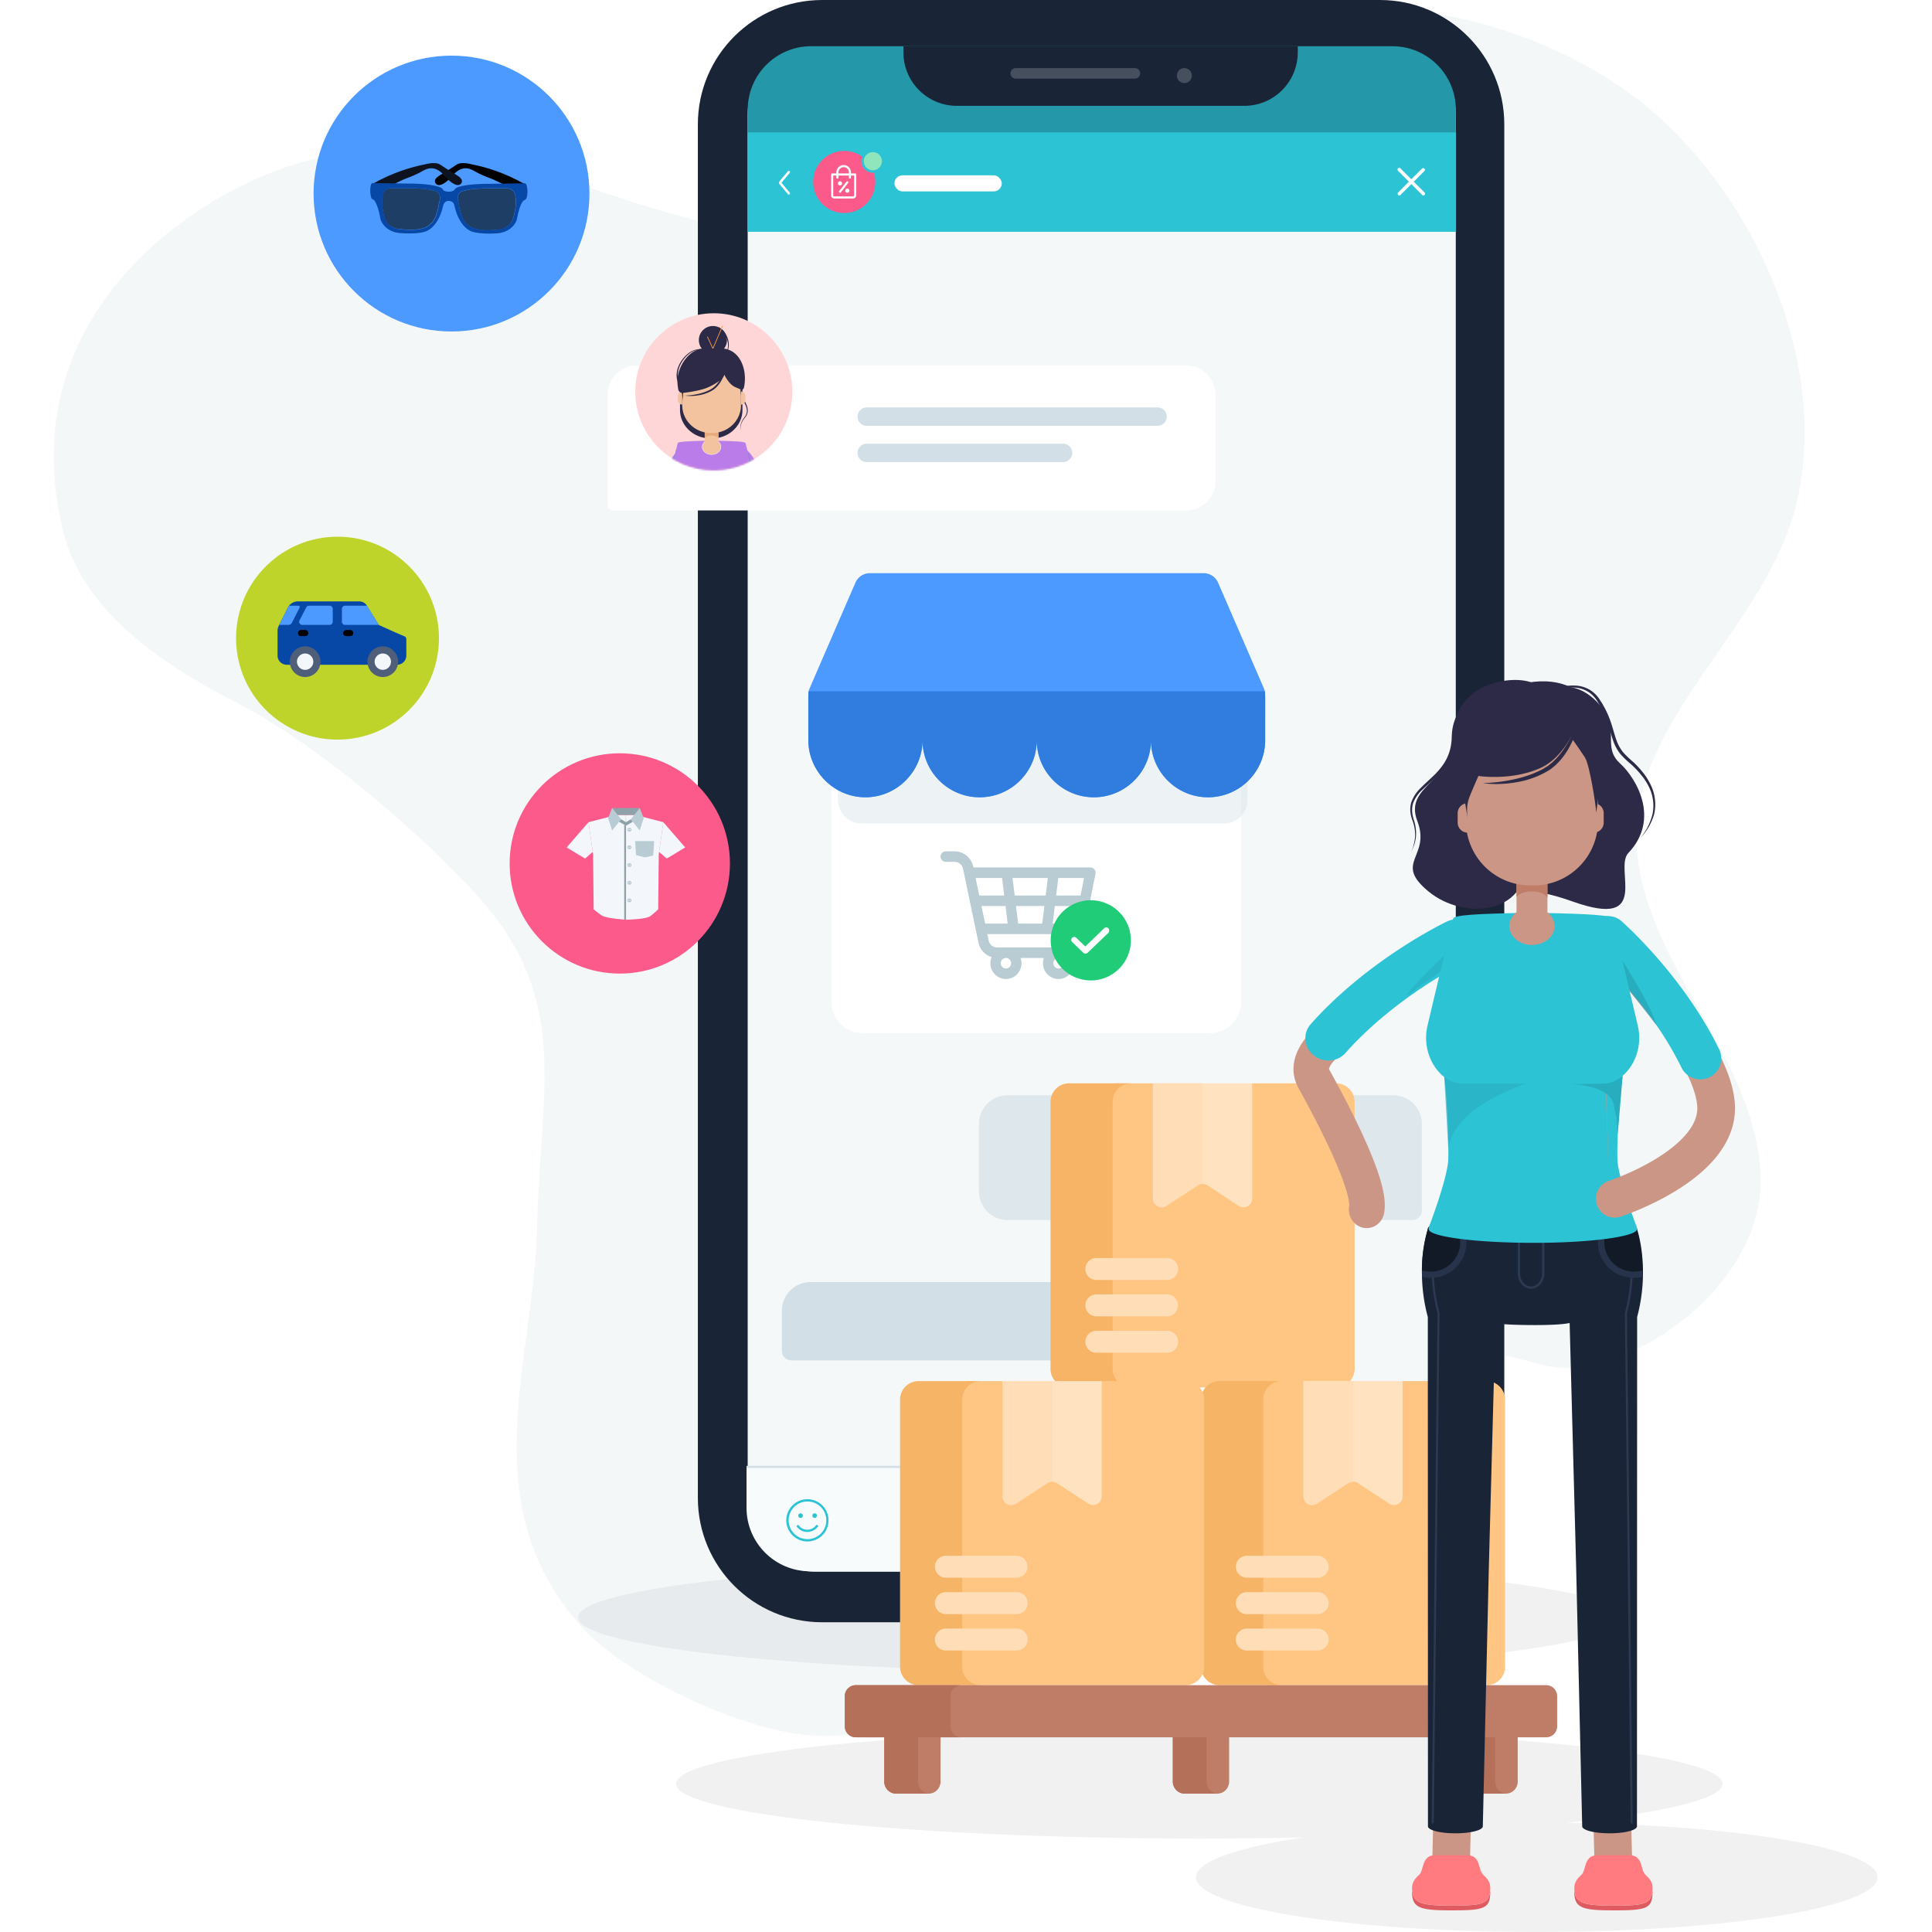 <svg width="1080" height="1080" viewBox="0 0 1080 1080" fill="none" xmlns="http://www.w3.org/2000/svg"><g clip-path="url(#blip-logistic__a)"><g opacity=".06" filter="url(#blip-logistic__b)"><path d="M908.121 904.121c0 16.893-130.955 30.587-292.495 30.587s-292.494-13.694-292.494-30.587 130.954-30.588 292.494-30.588c161.54 0 292.495 13.695 292.495 30.588Z" fill="#0A0F1A"/></g><path d="M862.33 763.009c41.95 11.51 123.22-40.877 121.873-104.464-1.668-65.639-61.386-114.978-68.89-180.43-8.339-72.422 72.033-125.742 88.967-196.732 17.9-74.662-19.243-163.757-76.972-216.02C878.11 20.815 796.712-4.32 730.516 7.065c-80.5 13.813-128.993 100.979-208.082 121.013-64.143 16.301-129.826-1.555-192.43-22.958-47.466-16.3-88.069-16.363-132.071-18.665C149.505 83.842.628 154.894 35.137 296.439c11.033 45.481 55.74 75.284 98.332 96.997 42.591 21.714 103.399 73.479 134.701 108.819 50.93 57.178 33.804 107.512 32.072 183.044-1.732 75.532-36.241 154.486 23.733 222.926 24.31 27.935 88.518 58.671 128.864 61.844 28.223 2.24 69.724-7.342 88.325-20.781 111.995-81.007 87.3-250.239 321.166-186.279Z" fill="#B9CBD3" style="mix-blend-mode:luminosity" opacity=".16"/><g opacity=".06" filter="url(#blip-logistic__c)"><path fill-rule="evenodd" clip-rule="evenodd" d="M875.774 1018.94c53.8-5.55 87.149-13.26 87.149-21.782 0-16.893-130.954-30.588-292.494-30.588-161.54 0-292.494 13.695-292.494 30.588 0 16.892 130.954 30.592 292.494 30.592 19.855 0 39.249-.21 57.994-.61-36.881 5.58-59.906 13.5-59.906 22.27 0 16.89 85.306 30.59 190.536 30.59s190.537-13.7 190.537-30.59c0-15.99-76.417-29.11-173.816-30.47Z" fill="#0A0F1A"/></g><path d="M390.109 69.5c0-38.384 31.116-69.5 69.5-69.5h311.8c38.383 0 69.499 31.116 69.499 69.5v767.86c0 38.383-31.116 69.499-69.499 69.499h-311.8c-38.384 0-69.5-31.116-69.5-69.499V69.5Z" fill="#1A2437"/><path d="M417.958 64.017c0-20.936 16.972-37.909 37.908-37.909h320.02c20.937 0 37.909 16.973 37.909 37.91v776.664c0 20.937-16.972 37.909-37.909 37.909h-320.02c-20.936 0-37.908-16.972-37.908-37.909V64.017Z" fill="#F5F8F9"/><path d="M813.273 842.873c0 19.598-15.887 35.485-35.486 35.485H452.793c-19.598 0-35.485-15.887-35.485-35.485v-22.867h395.965v22.867Z" fill="#F8FBFB"/><path fill-rule="evenodd" clip-rule="evenodd" d="M813.273 820.597H417.308v-1.183h395.965v1.183Z" fill="#D2DFE6"/><path fill-rule="evenodd" clip-rule="evenodd" d="M451.347 838.068a11.806 11.806 0 0 0-10.91 7.291 11.804 11.804 0 0 0 2.56 12.869 11.805 11.805 0 0 0 18.169-1.789 11.806 11.806 0 0 0-1.468-14.912 11.814 11.814 0 0 0-8.351-3.459Zm0 22.32a10.418 10.418 0 0 1-7.381-3.07 10.183 10.183 0 0 1-1.904-2.569 10.52 10.52 0 0 1 2.112-12.554 10.525 10.525 0 1 1 7.203 18.193h-.03Z" fill="#2CC3D5"/><path fill-rule="evenodd" clip-rule="evenodd" d="M447.492 848.519a1.28 1.28 0 0 0 1.197-.783 1.278 1.278 0 0 0-.269-1.404 1.288 1.288 0 0 0-1.401-.285 1.28 1.28 0 0 0-.796 1.187 1.283 1.283 0 0 0 1.269 1.285Zm7.899 0a1.287 1.287 0 0 0 1.26-1.535 1.289 1.289 0 0 0-1.009-1.009 1.282 1.282 0 0 0-1.535 1.26 1.277 1.277 0 0 0 .376.908 1.275 1.275 0 0 0 .908.376Zm-4.738 6.569a6.14 6.14 0 0 1-4.429-2.731l-1.062.694a7.382 7.382 0 0 0 5.314 3.306c.275.015.551.015.827 0a7.373 7.373 0 0 0 6.185-3.351l-1.078-.694a6.09 6.09 0 0 1-5.757 2.776Z" fill="#2CC3D5"/><path d="M417.987 61.324c0-19.598 15.888-35.486 35.486-35.486h324.868c19.598 0 35.485 15.888 35.485 35.486v13.142H417.987V61.324Z" fill="#2498A8"/><path d="M813.952 74.007H417.987v55.574h395.965V74.007Z" fill="#2CC3D5"/><path d="m790.311 101.564 6.017-6.032a.966.966 0 0 0-1.362-1.35l-6.021 6.016-6.02-6.016a.975.975 0 0 0-.699-.362.964.964 0 0 0-.664 1.712l6.017 6.021-6.017 6.032a.96.96 0 0 0-.205 1.049.965.965 0 0 0 1.257.523.965.965 0 0 0 .311-.21l6.02-6.02 6.021 6.02a.944.944 0 0 0 .679.282.96.96 0 0 0 .889-.595.97.97 0 0 0-.206-1.049l-6.017-6.021Zm-349.354 7.226a.665.665 0 0 1-.508-.241l-4.65-5.538a1.352 1.352 0 0 1 0-1.74l4.65-5.538a.675.675 0 0 1 1.034.867l-4.649 5.541 4.641 5.541a.665.665 0 0 1 .096.72.667.667 0 0 1-.614.388Z" fill="#fff"/><path d="M505.02 25.838h220.429v3.46c0 16.496-13.372 29.868-29.868 29.868H534.887c-16.495 0-29.867-13.372-29.867-29.867v-3.46Z" fill="#1A2437"/><path d="M634.437 38.076h-66.643a2.94 2.94 0 1 0 0 5.88h66.643a2.94 2.94 0 1 0 0-5.88Zm31.816 4.154a4.19 4.19 0 0 1-4.993 4.134 4.185 4.185 0 0 1-1.497-7.595 4.187 4.187 0 0 1 2.335-.693 4.155 4.155 0 0 1 4.155 4.154Z" opacity=".2" fill="#F8FBFB"/><path d="M635.428 732.712c0-8.853-7.177-16.03-16.031-16.03H453.09c-8.853 0-16.03 7.177-16.03 16.03v22.404a5.343 5.343 0 0 0 5.343 5.343h176.994c8.854 0 16.031-7.177 16.031-16.03v-11.717Z" fill="#D2DFE6"/><path d="M547.242 628.294c0-8.853 7.177-16.03 16.03-16.03h215.557c8.854 0 16.031 7.177 16.031 16.03v48.397a5.344 5.344 0 0 1-5.344 5.344H563.272c-8.853 0-16.03-7.178-16.03-16.031v-37.71Z" fill="#DEE8EC"/><path d="M600.736 873.589a.707.707 0 0 0 .497-.205.707.707 0 0 0 0-.994.707.707 0 0 0-.994 0 .707.707 0 0 0 0 .994.707.707 0 0 0 .497.205Z" fill="#DF638D"/><rect x="500" y="98" width="60" height="9" rx="4.5" fill="#fff"/><path fill-rule="evenodd" clip-rule="evenodd" d="M471.955 119.102a17.37 17.37 0 1 0-17.382-17.382 17.418 17.418 0 0 0 17.382 17.382Z" fill="#FB5A8B"/><path d="M487.939 95.867a5.753 5.753 0 1 0 0-11.506 5.753 5.753 0 0 0 0 11.506Z" fill="#90E6BC"/><path fill-rule="evenodd" clip-rule="evenodd" d="M487.939 85.044a5.07 5.07 0 1 0-.001 10.14 5.07 5.07 0 0 0 .001-10.14Zm-6.436 5.07a6.436 6.436 0 1 1 12.872.002 6.436 6.436 0 0 1-12.872-.002Z" fill="#2CC3D5"/><g filter="url(#blip-logistic__d)"><path d="M693.783 413.762v144.409c0 9.725-7.887 17.612-17.612 17.612H482.437c-9.725 0-17.612-7.887-17.612-17.612 0-136.52-.012-110.946.038-144.409h228.92Z" fill="#fff"/></g><path d="M697.382 413.762v33.352c0 7.218-5.786 13.197-13.004 13.226H481.42c-7.215-.031-12.997-6.01-12.997-13.226 0-9.623-.007-2.873.039-33.352h228.92Z" fill="#D2DFE6" fill-opacity=".4"/><path d="M707.241 413.762c0 17.622-14.29 31.922-31.922 31.922-17.629 0-31.922-14.293-31.922-31.922 0 17.629-14.294 31.922-31.922 31.922-17.629 0-31.922-14.293-31.922-31.922 0 17.629-14.294 31.922-31.922 31.922-17.629 0-31.922-14.293-31.922-31.922-.028 17.513-14.442 31.922-31.923 31.922-17.458 0-31.894-14.39-31.922-31.922 0-27.743-.076-26.036.193-27.31.264-1.25-1.567 3.176 26.127-60.74a8.814 8.814 0 0 1 8.079-5.305h186.579a8.815 8.815 0 0 1 8.08 5.305c27.714 63.963 25.862 59.489 26.126 60.74.268 1.272.193-.463.193 27.31Z" fill="#4C9AFF"/><path d="M707.231 413.762c0 17.622-14.289 31.922-31.922 31.922-17.629 0-31.922-14.293-31.922-31.922 0 17.629-14.293 31.922-31.922 31.922s-31.922-14.293-31.922-31.922c0 17.629-14.294 31.922-31.922 31.922-17.629 0-31.922-14.293-31.922-31.922-.028 17.513-14.442 31.922-31.922 31.922-17.459 0-31.895-14.391-31.923-31.922v-25.483c0-.616.067-1.227.193-1.827h254.991c.268 1.272.193-.463.193 27.31Z" fill="#307DDF"/><path d="M612.383 488.436a2.97 2.97 0 0 0-.599-2.444 2.892 2.892 0 0 0-2.246-1.079h-65.406l-.098-.468c-1.034-4.955-5.412-8.551-10.409-8.551h-4.948c-1.603 0-2.902 1.316-2.902 2.941 0 1.625 1.299 2.941 2.902 2.941h4.948c2.272 0 4.261 1.635 4.732 3.887l8.622 41.287a10.787 10.787 0 0 0 7.332 8.075 8.883 8.883 0 0 0-.68 3.417c0 4.865 3.905 8.823 8.706 8.823 4.8 0 8.705-3.958 8.705-8.823a8.888 8.888 0 0 0-.499-2.941h12.992a8.863 8.863 0 0 0-.499 2.941c0 4.865 3.905 8.823 8.705 8.823 4.8 0 8.705-3.958 8.705-8.823a8.888 8.888 0 0 0-.499-2.941h.692c1.603 0 2.902-1.317 2.902-2.941 0-1.625-1.299-2.941-2.902-2.941h-43.251c-2.271 0-4.261-1.635-4.731-3.887l-.744-3.564h51.381a2.911 2.911 0 0 0 2.844-2.36l3.05-15.318c.079-.234.129-.482.147-.739l3.048-15.315Zm-47.145 50.006c0 1.622-1.301 2.941-2.901 2.941-1.601 0-2.902-1.319-2.902-2.941 0-1.622 1.301-2.941 2.902-2.941 1.6 0 2.901 1.319 2.901 2.941Zm29.405 0c0 1.622-1.302 2.941-2.902 2.941s-2.902-1.319-2.902-2.941c0-1.622 1.302-2.941 2.902-2.941s2.902 1.319 2.902 2.941Zm9.398-37.843h-13.656l1.209-9.803h14.399l-1.952 9.803Zm-34.887 15.686-1.209-9.803h15.866l-1.209 9.803h-13.448Zm-1.934-15.686-1.209-9.803h19.735l-1.209 9.803H567.22Zm-7.058-9.803 1.209 9.803h-13.963l-2.048-9.803h14.802Zm-11.526 15.686h13.46l1.209 9.803h-12.621l-2.048-9.803Zm39.815 9.803 1.209-9.803h13.21l-1.951 9.803h-12.468Z" fill="#B9CBD3"/><path d="M478.035 96.947h-2.337v-.584a4.093 4.093 0 0 0-4.089-4.09 4.094 4.094 0 0 0-4.089 4.09v.584h-2.336a.584.584 0 0 0-.584.584v11.683c0 .966.786 1.752 1.752 1.752h10.515c.966 0 1.752-.786 1.752-1.752V97.531a.584.584 0 0 0-.584-.584Zm-9.346-.584c0-1.61 1.31-2.92 2.92-2.92a2.924 2.924 0 0 1 2.921 2.92v.584h-5.841v-.584Zm8.762 12.851a.585.585 0 0 1-.584.584h-10.515a.585.585 0 0 1-.584-.584V98.115h1.752v1.169a.584.584 0 0 0 1.169 0v-1.169h5.841v1.169a.584.584 0 1 0 1.168 0v-1.169h1.753v11.099Z" fill="#fff"/><path d="M474.012 101.451a.585.585 0 0 0-.82.102l-4.089 5.257a.585.585 0 0 0 .923.718l4.089-5.258a.583.583 0 0 0-.103-.819Zm-.358 6.303a1.169 1.169 0 1 0-.002-2.338 1.169 1.169 0 0 0 .002 2.338Zm-4.089-4.09a1.168 1.168 0 1 0 0-2.336 1.168 1.168 0 0 0 0 2.336Z" fill="#fff"/><path d="M494.282 995.934c0 3.708 2.938 6.716 6.561 6.716h18.372c3.624 0 6.561-3.008 6.561-6.716v-25.513h-31.494v25.513Zm161.321-.001c0 3.708 2.938 6.717 6.561 6.717h18.372c3.624 0 6.562-3.009 6.562-6.717V970.42h-31.495v25.513Zm161.321-25.513v25.513c0 3.708 2.938 6.717 6.561 6.717h18.372c3.624 0 6.562-3.009 6.562-6.717V970.42h-31.495Z" fill="#BF7D68"/><path d="M513.19 995.934v-25.513h-18.908v25.513c0 3.708 2.938 6.716 6.561 6.716h18.372c.091 0 .178-.01.268-.02-3.498-.14-6.293-3.081-6.293-6.696Zm161.321 0v-25.513h-18.907v25.513c0 3.708 2.937 6.716 6.561 6.716h18.372c.09 0 .178-.01.267-.02-3.498-.14-6.293-3.081-6.293-6.696Zm161.322 0v-25.513h-18.908v25.513c0 3.708 2.937 6.716 6.561 6.716h18.372c.09 0 .178-.01.267-.02-3.498-.14-6.292-3.081-6.292-6.696Z" fill="#B5705A"/><path d="M746.896 605.585h-46.931l-4.513 5.891h-44.45l-6.493-5.891h-20.131c-3.256 1.841-5.455 5.198-5.455 9.026v151.945c0 3.828 2.199 7.186 5.455 9.027h122.519c5.686 0 10.339-4.654 10.339-10.341V615.924c-.001-5.687-4.654-10.339-10.34-10.339Z" fill="#FFC582"/><path d="M621.979 765.243V615.924c0-5.687 4.654-10.339 10.34-10.339h-34.742c-5.686 0-10.34 4.652-10.34 10.339v149.319c0 5.687 4.654 10.34 10.34 10.34h34.742c-5.686 0-10.34-4.653-10.34-10.34Z" fill="#F7B467"/><path d="M644.508 605.585v64.44c0 3.856 4.281 6.17 7.507 4.06l17.566-11.496a4.85 4.85 0 0 1 5.312 0l17.565 11.496c3.226 2.11 7.507-.203 7.507-4.06v-64.44h-55.457Z" fill="#FFE2C0"/><path d="M672.237 605.585h-27.729v64.44c0 3.856 4.281 6.17 7.507 4.06l17.566-11.496a4.842 4.842 0 0 1 2.656-.791v-56.213Zm-19.776 150.6h-39.608a6.13 6.13 0 0 1-6.131-6.131 6.13 6.13 0 0 1 6.131-6.131h39.608a6.13 6.13 0 1 1 0 12.262Zm0-20.343h-39.608a6.13 6.13 0 0 1-6.131-6.131 6.13 6.13 0 0 1 6.131-6.131h39.608a6.132 6.132 0 0 1 0 12.262Zm0-20.345h-39.608a6.13 6.13 0 0 1-6.131-6.131 6.13 6.13 0 0 1 6.131-6.131h39.608a6.13 6.13 0 1 1 0 12.262Z" fill="#FFDDB7"/><path d="M831.01 772.036h-46.932l-4.512 5.892h-44.45l-6.494-5.892h-20.131c-3.256 1.841-5.454 5.199-5.454 9.026v151.945c0 3.828 2.198 7.186 5.455 9.027H831.01c5.686 0 10.339-4.654 10.339-10.34V782.376c0-5.687-4.653-10.34-10.339-10.34Z" fill="#FFC582"/><path d="M706.092 931.695V782.377c0-5.687 4.653-10.34 10.34-10.34H681.69c-5.687 0-10.34 4.653-10.34 10.34v149.318c0 5.687 4.653 10.34 10.34 10.34h34.742c-5.687 0-10.34-4.653-10.34-10.34Z" fill="#F6B467"/><path d="M728.622 772.036v64.441c0 3.855 4.28 6.17 7.506 4.059l17.566-11.495a4.846 4.846 0 0 1 5.312 0l17.565 11.495c3.227 2.111 7.507-.203 7.507-4.059v-64.441h-55.456Z" fill="#FFE2C0"/><path d="M756.35 772.036h-27.728v64.441c0 3.855 4.28 6.17 7.506 4.059l17.566-11.495a4.834 4.834 0 0 1 2.656-.792v-56.213Zm-19.777 150.6h-39.608a6.131 6.131 0 1 1 0-12.262h39.608a6.131 6.131 0 0 1 0 12.262Zm0-20.344h-39.608a6.13 6.13 0 1 1 0-12.262h39.608a6.131 6.131 0 0 1 0 12.262Zm0-20.343h-39.608a6.131 6.131 0 1 1 0-12.262h39.608a6.13 6.13 0 1 1 0 12.262Z" fill="#FFDDB7"/><path d="M662.784 772.036h-46.931l-4.513 5.892h-44.45l-6.493-5.892h-20.132c-3.256 1.841-5.454 5.199-5.454 9.026v151.945c0 3.828 2.198 7.186 5.455 9.027h122.518c5.686 0 10.339-4.654 10.339-10.34V782.376c0-5.687-4.653-10.34-10.339-10.34Z" fill="#FFC582"/><path d="M537.869 931.695V782.377c0-5.687 4.653-10.34 10.339-10.34h-34.742c-5.686 0-10.34 4.653-10.34 10.34v149.318c0 5.687 4.654 10.34 10.34 10.34h34.742c-5.687 0-10.339-4.653-10.339-10.34Z" fill="#F6B467"/><path d="M560.397 772.036v64.441c0 3.855 4.281 6.17 7.507 4.059l17.565-11.495a4.846 4.846 0 0 1 5.312 0l17.566 11.495c3.226 2.111 7.507-.203 7.507-4.059v-64.441h-55.457Z" fill="#FFE2C0"/><path d="M588.125 772.036h-27.728v64.441c0 3.855 4.281 6.17 7.507 4.059l17.565-11.495a4.84 4.84 0 0 1 2.656-.792v-56.213Zm-19.776 150.6h-39.608a6.131 6.131 0 0 1 0-12.262h39.608a6.13 6.13 0 1 1 0 12.262Zm0-20.344h-39.608a6.13 6.13 0 1 1 0-12.262h39.608a6.13 6.13 0 0 1 6.131 6.131 6.13 6.13 0 0 1-6.131 6.131Zm0-20.343h-39.608a6.131 6.131 0 0 1 0-12.262h39.608a6.132 6.132 0 0 1 0 12.262Z" fill="#FFDDB7"/><path d="M864.339 942.033H478.362a6.116 6.116 0 0 0-6.116 6.116v16.889a6.115 6.115 0 0 0 6.116 6.115H864.34a6.115 6.115 0 0 0 6.115-6.115v-16.889a6.116 6.116 0 0 0-6.116-6.116Z" fill="#BF7D68"/><path d="M531.366 965.038v-16.889a6.115 6.115 0 0 1 6.115-6.116h-59.119a6.116 6.116 0 0 0-6.116 6.116v16.889a6.115 6.115 0 0 0 6.116 6.115h59.119a6.116 6.116 0 0 1-6.115-6.115Z" fill="#B5705A"/><path fill-rule="evenodd" clip-rule="evenodd" d="M805.976 526.999c3.517 4.395-34.767 28.845-38.976 32.501l-18.353 30.785c-.763-10.285-1.558-7.771-1.74-7.634-.012.009 1.184 8.083 1.172 8.092l.009-.007-1.181-8.085c-.003.003 1.201 8.071 1.194 8.076l-.217.175c-.219.181-.563.476-.977.866-.86.81-1.857 1.876-2.666 3.042-.842 1.213-1.175 2.093-1.264 2.568l-.001.005c-.042.223-.05.263.1.535l.154.28c3.034 5.507 11.115 20.173 18.164 35.409 3.576 7.731 7.002 15.856 9.37 23.15 1.184 3.646 2.171 7.289 2.755 10.703.559 3.265.889 7.085.187 10.752-1.073 5.604-6.304 9.23-11.684 8.099-5.379-1.131-8.871-6.59-7.798-12.194v-.002c.006-.051.101-.942-.262-3.064-.35-2.048-1.018-4.631-2.014-7.7-1.992-6.134-5.024-13.391-8.445-20.788-6.733-14.555-14.524-28.694-17.53-34.15l-.12-.218c-5.846-10.612-1.234-20.477 2.283-25.544 1.871-2.696 3.919-4.831 5.433-6.257a40.622 40.622 0 0 1 2.554-2.211l-.215.187 6.369 7.958 5.792 8.423.01-.008-.005.004c-.002.002-.005.004-5.797-8.419-5.791-8.423-5.794-8.421-5.797-8.419l-.019.014-.029.022-.075.057c-.056.043-.126.096-.207.16l-.027.021L792 532.5c4.209-3.656 10.458-9.895 13.976-5.501Zm86.997 187.869c5.815-.159 10.659 4.427 10.817 10.242l8.661 317.26c.159 5.81-4.426 10.65-10.242 10.81-5.815.16-10.659-4.42-10.817-10.24l-8.661-317.255c-.159-5.815 4.426-10.658 10.242-10.817Zm-74.724 11.656c5.817.131 10.426 4.951 10.295 10.768l-6.811 303.638c-.131 5.82-4.952 10.43-10.768 10.3-5.816-.13-10.425-4.95-10.295-10.77l6.812-303.641c.131-5.816 4.951-10.425 10.767-10.295Z" fill="#CB9685"/><path d="M833.088 1057.85v.12c-.199 9.08-3.605 9.95-21.911 9.95-17.767 0-21.629-1.48-21.863-10v-.07c0-.34.058-.66.105-.96.726 7.02 5.22 8.34 21.758 8.34 17.112 0 21.197-.77 21.817-8.27.047.28.07.58.094.89Z" fill="#DE5C61"/><path d="M833.088 1055.15v.12c0 .6 0 1.17-.094 1.69-.62 7.5-4.681 8.27-21.817 8.27-16.538 0-21.067-1.3-21.758-8.34 0-.53-.082-1.09-.105-1.68.152-2.97 1.451-4.87 4.073-7.29 2.622-2.42 1.241-10.62 8.497-10.83h18.633c7.269.21 5.724 8.28 8.498 10.83 2.774 2.55 3.921 4.26 4.073 7.23Z" fill="#FF7B80"/><path d="M923.808 1057.85v.12c-.199 9.08-3.605 9.95-21.911 9.95-17.767 0-21.641-1.48-21.863-10v-.07c.016-.33.051-.65.105-.96.714 7.02 5.208 8.34 21.758 8.34 17.112 0 21.197-.77 21.817-8.27.035.28.07.58.094.89Z" fill="#DE5C61"/><path d="M923.808 1055.15v.12c0 .6 0 1.17-.094 1.69-.62 7.5-4.682 8.27-21.817 8.27-16.55 0-21.067-1.3-21.758-8.34-.058-.53-.082-1.09-.105-1.68.152-2.97 1.451-4.87 4.073-7.29 2.622-2.42 1.229-10.62 8.497-10.83h18.633c7.257.21 5.724 8.28 8.497 10.83 2.774 2.55 3.921 4.26 4.074 7.23Z" fill="#FF7B80"/><path d="m915.171 736.202-.094 284.698c0 2.16-6.753 3.92-15.086 3.92h-.457c-8.333 0-15.075-1.76-15.075-3.92l-3.417-146.143-3.605-135.208c-3.711.878-12.196 1.229-20.74 1.17-8.544-.058-17.03-.269-20.74-1.17l-3.652 135.208-3.406 146.143c0 2.16-6.753 3.92-15.087 3.92h-.491c-8.322 0-15.087-1.76-15.087-3.92l-.082-284.698a95.73 95.73 0 0 1-3.254-22.344v-3.581a80.908 80.908 0 0 1 3.254-23.081c0-2.341 5.337-4.541 14.139-6.215a80.06 80.06 0 0 1 2.107-.375 264.142 264.142 0 0 1 41.678-2.961h1.171c31.917 0 57.912 4.319 57.924 9.551.012 0 7.362 21.594 0 49.006Z" fill="#1A2437"/><path opacity=".5" fill-rule="evenodd" clip-rule="evenodd" d="M848.427 692.117h7.674c2.225.046 4.405.035 6.545.011l.645-.007v19.641c0 4.685-3.233 8.667-7.438 8.667-4.206 0-7.426-3.984-7.426-8.667v-19.645Zm1.276 1.275v18.37c0 4.189 2.842 7.392 6.15 7.392 3.31 0 6.162-3.205 6.162-7.392v-18.351c-1.936.018-3.916.024-5.934-.019h-6.378Z" fill="#3D4E6C"/><path d="M812.254 680.981c-1.17.211-2.2.433-3.218.667-6.859 1.568-10.909 3.511-10.921 5.548a82.57 82.57 0 0 0-3.253 24.708c.821.232 1.658.404 2.504.515a18.27 18.27 0 0 0 14.888-31.438Z" fill="#121927"/><path opacity=".5" d="M804.729 733.931a94.84 94.84 0 0 1-1.451-6.262 94.93 94.93 0 0 1-1.768-15.777.594.594 0 0 0-.82-.525.596.596 0 0 0-.31.323.578.578 0 0 0-.04.225 97.357 97.357 0 0 0 1.779 15.988c.421 2.084.901 4.19 1.463 6.262l-3.265 284.615a.57.57 0 0 0 .163.41.7.7 0 0 0 .187.14.614.614 0 0 0 .633-.12.606.606 0 0 0 .175-.41l3.254-284.705a.75.75 0 0 0 0-.164Z" fill="#3D4E6C"/><path d="M819.606 696.875a19.985 19.985 0 0 1-14.651 16.782 19.975 19.975 0 0 1-7.81.505l-.62-.082-1.639-.222v-3.582c.562.129 1.463.235 2.095.316l.644.082a16.505 16.505 0 0 0 18.516-14.244c.14-1.276.14-2.563 0-3.839 1.171.141 2.341.281 3.511.41.107 1.29.092 2.587-.046 3.874Z" fill="#26334B"/><path d="M900.762 680.981c1.17.211 2.2.433 3.218.667 6.859 1.568 10.909 3.511 10.921 5.548a82.57 82.57 0 0 1 3.253 24.708c-.821.232-1.658.404-2.504.515a18.27 18.27 0 0 1-14.888-31.438Z" fill="#121927"/><path opacity=".5" d="M908.311 733.93a94.918 94.918 0 0 0 1.463-6.262 96.217 96.217 0 0 0 1.756-15.777.595.595 0 0 1 .608-.573.587.587 0 0 1 .562.596 97.357 97.357 0 0 1-1.779 15.988 98.881 98.881 0 0 1-1.451 6.262l3.23 284.616a.57.57 0 0 1-.163.41.51.51 0 0 1-.187.13.441.441 0 0 1-.223.05.57.57 0 0 1-.407-.17.58.58 0 0 1-.179-.4l-3.23-284.706a.378.378 0 0 1 0-.164Z" fill="#3D4E6C"/><path d="M893.412 696.875a19.976 19.976 0 0 0 14.684 16.797c2.55.678 5.209.845 7.823.49l.621-.082 1.638-.222v-3.582c-.562.129-1.463.235-2.095.316l-.644.082a16.501 16.501 0 0 1-18.516-14.244 17.599 17.599 0 0 1-.058-3.839c-1.171.141-2.341.281-3.511.41a20.385 20.385 0 0 0 .058 3.874Z" fill="#26334B"/><path d="M915.077 687.078c.04-.333.016-.67-.071-.994l-1.17-3.172c-2.774-7.549-9.492-26.639-9.691-34.937-.363-14.139 1.697-38.367 2.914-46.501-2.282 1.17-4.494 2.879-6.87 2.879h-85.781c-2.341 0-4.822-1.393-7.092-2.598 1.17 8.122 2.633 32.081 2.27 46.22-.211 8.298-6.917 27.388-9.691 34.937l-1.17 3.172a2.624 2.624 0 0 0-.071.994c0 4.214 25.996 7.632 58.229 7.678 32.234.047 58.229-3.511 58.229-7.678-.024.036-.035.012-.035 0Z" fill="#2CC3D5"/><path fill-rule="evenodd" clip-rule="evenodd" d="M895.271 521.655c4.148-4.08 10.817-4.025 14.897.123l-7.51 7.387c7.51-7.387 7.511-7.386 7.513-7.384l.053.054.135.138.493.509c.426.441 1.041 1.082 1.818 1.904a383.204 383.204 0 0 1 6.412 6.958c5.289 5.876 12.382 14.088 19.557 23.394 7.149 9.273 14.529 19.825 20.287 30.369 5.632 10.315 10.304 21.673 10.887 32.316.639 11.656-4.11 21.544-10.423 29.322-6.253 7.706-14.472 13.913-22.194 18.687-7.796 4.819-15.568 8.468-21.338 10.903a159.841 159.841 0 0 1-7.066 2.792 108.912 108.912 0 0 1-2.623.925l-.168.056-.052.018-.026.008c-.003.001-.005.002-3.265-10.015l3.26 10.017c-5.533 1.8-11.477-1.226-13.277-6.758-1.799-5.53 1.224-11.473 6.753-13.275l.005-.001m-4.252-123.552.001.001.024.024.101.103.424.438c.378.391.943.98 1.668 1.747a363.898 363.898 0 0 1 6.058 6.574c5.047 5.608 11.773 13.399 18.531 22.165 6.784 8.798 13.449 18.386 18.481 27.602 5.157 9.444 8.018 17.466 8.342 23.372.268 4.894-1.609 9.796-5.745 14.893-4.196 5.171-10.25 9.924-16.914 14.042-6.59 4.074-13.317 7.248-18.45 9.414a139.05 139.05 0 0 1-6.128 2.422 89.136 89.136 0 0 1-2.057.727l-.084.028m-4.128-138.447c-4.147 4.079-4.202 10.747-.124 14.895Z" fill="#CB9685"/><path fill-rule="evenodd" clip-rule="evenodd" d="M828.733 522.727c.582 6.437-4.165 12.128-10.602 12.71.097-.009.147-.014.149-.009.005.026-1.037.286-3.491 1.558-2.607 1.352-5.878 3.348-9.68 5.9-7.581 5.088-16.501 11.865-25.14 18.75-8.602 6.857-16.759 13.688-22.777 18.816a970.077 970.077 0 0 0-9.144 7.891l-.508.446-.163.144-.001.001m142.561-72.856c4.254-4.867 11.648-5.364 16.515-1.11l-7.703 8.813c7.703-8.813 7.704-8.811 7.706-8.81l.016.014.032.028.097.086.331.295c.28.251.676.609 1.176 1.071 1.001.923 2.424 2.262 4.179 3.982a265.029 265.029 0 0 1 13.834 14.685c10.901 12.471 24.523 30.3 34.869 51.376 2.848 5.803.453 12.816-5.35 15.664-5.803 2.848-12.816.453-15.664-5.349-9.142-18.625-21.386-34.739-31.479-46.285a241.859 241.859 0 0 0-12.598-13.376 168.03 168.03 0 0 0-3.66-3.489c-.419-.386-.735-.672-.937-.854l-.217-.193-.042-.037" fill="#2CC3D5"/><path fill-rule="evenodd" clip-rule="evenodd" d="M825.857 520.792c-3.191-6.079-10.83-8.602-17.061-5.635l5.777 11.006c-5.777-11.006-5.78-11.005-5.782-11.004l-.021.01-.04.019-.125.06a101.38 101.38 0 0 0-1.942.968 203.239 203.239 0 0 0-5.438 2.88 281.438 281.438 0 0 0-18.394 11.052c-14.731 9.616-33.73 23.901-50.138 42.361-4.518 5.083-3.844 12.821 1.505 17.285 5.349 4.463 13.347 3.961 17.864-1.122 14.5-16.313 31.6-29.242 45.239-38.146a256.393 256.393 0 0 1 16.752-10.067 175.288 175.288 0 0 1 4.762-2.523c.542-.276.95-.479 1.21-.607l.278-.136.054-.025" fill="#2CC3D5"/><path opacity=".3" d="m805.126 543.221 3.266-10.077s-15.555 14.197-21.454 22.355l-.679 1.171 18.867-13.449Z" fill="#2498A8"/><path d="M896.782 605.675s-9.551.316-19.499.316c0 0 22.015.176 24.754 11.084.211 1.042.422 2.107.621 3.196a80.153 80.153 0 0 1 1.673 13.658l2.739-32.561c-2.985 2.282-6.976 4.307-10.288 4.307Z" fill="#28ADBF"/><path opacity=".5" d="M906.813 536.761s15.942 25.082 18.54 34.48l.574 1.815-14.959-19.02-4.155-17.275Z" fill="#2498A8"/><path d="m858.3 603.978-50.984-2.224 2.341 41.632c1.1-25.936 48.643-39.408 48.643-39.408Z" fill="#28ADBF" fill-opacity=".6"/><path d="M915.545 573.325c-4.167-17.873-14.338-59.692-14.338-59.692 0-2.048-12.453-2.774-40.391-3.324v-.141l-4.062.059-4.038-.094v.141c-27.938.55-40.403 1.276-40.403 3.324 0 0-10.159 41.854-14.326 59.691-4.014 17.217 7.83 32.421 19.078 32.421h79.425c11.236.035 23.069-15.169 19.055-32.385Z" fill="#2CC3D5"/><path d="M855.098 389.903c1.802-.328 21.501-15.953 38.952 3.898 12.348 14.045 1.053 23.326 11.622 33.006 9.363 8.591 22.379 31.238 4.6 49.989-8.334 8.789 13.425 42.919-30.806 27.27-28.09-9.96-30.431-3.686-30.431-3.686l6.063-110.477Z" fill="#2C2A46"/><path d="M868.815 395.123s.948-8.298-12.126-13.436-44.57 1.627-43.961 28.663c.609 27.037-28.207 28.266-20.436 48.597 7.772 20.33-13.787 22.975 6.321 39.443 20.108 16.468 54.775 12.125 54.296-16.129-.48-28.254 15.906-87.138 15.906-87.138Z" fill="#2C2A46"/><path d="M856.373 527.369c6.496 0 11.762-4.339 11.762-9.691s-5.266-9.691-11.762-9.691c-6.497 0-11.763 4.339-11.763 9.691s5.266 9.691 11.763 9.691Z" fill="#EFB8C2"/><path d="M856.373 527.369c6.496 0 11.762-4.339 11.762-9.691s-5.266-9.691-11.762-9.691c-6.497 0-11.763 4.339-11.763 9.691s5.266 9.691 11.763 9.691Z" fill="#CB9685"/><path fill-rule="evenodd" clip-rule="evenodd" d="M856.372 508.865c-6.178 0-10.885 4.097-10.885 8.813s4.707 8.814 10.885 8.814 10.885-4.098 10.885-8.814-4.707-8.813-10.885-8.813Zm-12.641 8.813c0-5.988 5.827-10.569 12.641-10.569s12.641 4.581 12.641 10.569c0 5.989-5.827 10.569-12.641 10.569s-12.641-4.58-12.641-10.569Z" fill="#CB9685"/><path d="M857.332 489.834h-1.907a35.507 35.507 0 0 1-7.69-.831v22.238a7.758 7.758 0 0 0 2.265 5.486 7.744 7.744 0 0 0 5.483 2.274h1.791a7.742 7.742 0 0 0 5.504-2.294 7.756 7.756 0 0 0 2.244-5.525v-22.238a36.18 36.18 0 0 1-7.69.89Z" fill="#CB9685"/><path d="M847.758 495.054v6.402s1.838-3.148 8.615-3.148c6.776 0 8.649 3.511 8.649 3.511v-7.748l-17.287-.316.023 1.299Z" fill="#BF7D68"/><path d="M893.3 420.627v38.367a35.919 35.919 0 0 1-22.194 33.245 35.904 35.904 0 0 1-13.774 2.722h-1.907a35.507 35.507 0 0 1-7.69-.831 35.978 35.978 0 0 1-28.277-35.113v-38.39a35.966 35.966 0 0 1 35.967-35.967h1.907a35.967 35.967 0 0 1 35.968 35.967Z" fill="#CB9685"/><path d="M820.348 448.987v16.456a5.592 5.592 0 0 1-5.501-5.606v-5.244a5.603 5.603 0 0 1 5.501-5.606Zm76.136 5.606v5.244a5.596 5.596 0 0 1-5.501 5.606v-16.456a5.604 5.604 0 0 1 5.501 5.606Z" fill="#CB9685"/><path d="M892.423 432.027s.679 11.786 0 16.316c-.679 4.529 2.715-16.316 2.715-16.316h-2.715Z" fill="#160566"/><path d="M858.012 389.974a63.846 63.846 0 0 1 14.853-6.005c2.643-.63 5.363-.87 8.076-.713 2.774.159 5.468.986 7.853 2.411a17.137 17.137 0 0 1 5.747 5.91l1.1 1.697c.34.586.667 1.171.995 1.768.702 1.17 1.241 2.411 1.849 3.616a64.349 64.349 0 0 1 2.798 7.596c.784 2.564 1.451 5.139 2.341 7.573a23.122 23.122 0 0 0 3.71 6.695 53.418 53.418 0 0 0 5.653 5.442 54.132 54.132 0 0 1 5.501 5.958 36.278 36.278 0 0 1 4.307 6.905 24.927 24.927 0 0 1 1.978 15.941 32.519 32.519 0 0 1-7.912 13.847 33.334 33.334 0 0 0 7.023-14.046 23.671 23.671 0 0 0-2.341-15.121 31.361 31.361 0 0 0-1.99-3.36c-.679-1.17-1.521-2.118-2.341-3.16a52.745 52.745 0 0 0-5.419-5.676 52.528 52.528 0 0 1-5.852-5.595 24.565 24.565 0 0 1-4.026-7.186c-.937-2.563-1.592-5.162-2.341-7.69a68.067 68.067 0 0 0-2.657-7.409c-.562-1.17-1.077-2.341-1.732-3.511-.316-.574-.609-1.17-.936-1.721l-1.042-1.673a16.584 16.584 0 0 0-5.138-5.583 16.166 16.166 0 0 0-7.222-2.47 27.779 27.779 0 0 0-7.795.445 46.085 46.085 0 0 0-7.631 2.107c-2.516.878-4.916 2.036-7.409 3.008Z" fill="#2C2A46"/><path d="M869.142 399.231a11.27 11.27 0 0 0-1.041-4.59 11.273 11.273 0 0 0-2.821-3.767 24.589 24.589 0 0 0-8.064-4.928 27.862 27.862 0 0 0-9.211-1.72 41.384 41.384 0 0 0-9.364.784 42.01 42.01 0 0 0-8.989 2.809 30.838 30.838 0 0 0-7.865 4.998 24.582 24.582 0 0 0-8.31 16.105c-.175 1.533-.211 3.066-.328 4.74a34.327 34.327 0 0 1-.725 4.857 28.61 28.61 0 0 1-3.874 9.024c-3.582 5.548-8.837 9.539-13.378 13.87a19.214 19.214 0 0 0-5.22 7.572 13.258 13.258 0 0 0-.551 4.553c.107 1.556.402 3.092.878 4.577a24.12 24.12 0 0 1 1.241 9.562 20.832 20.832 0 0 1-1.018 4.682 42.13 42.13 0 0 1-1.92 4.436 26.287 26.287 0 0 0 2.481-9.153 23.464 23.464 0 0 0-1.591-9.258 20.11 20.11 0 0 1-1.089-4.787 14.35 14.35 0 0 1 .48-4.928 20.41 20.41 0 0 1 5.325-8.193c2.259-2.341 4.682-4.412 6.953-6.624a40.594 40.594 0 0 0 6.086-7.175 27.001 27.001 0 0 0 3.582-8.532c.324-1.521.543-3.061.655-4.612.094-1.521.105-3.183.293-4.822a27.195 27.195 0 0 1 2.867-9.363 25.67 25.67 0 0 1 6.133-7.678 31.75 31.75 0 0 1 8.287-5.174 39.063 39.063 0 0 1 9.363-2.774 42.04 42.04 0 0 1 9.668-.597c3.255.121 6.463.81 9.48 2.037a25.11 25.11 0 0 1 8.006 5.384 13.91 13.91 0 0 1 2.727 3.991 9.36 9.36 0 0 1 .854 4.694Z" fill="#2C2A46"/><path d="M852.757 382.799c-28.091-4.577-40.263 31.929-38.624 40.321.866 4.365 2.341 11.528 3.511 17.392 0 0 3.394 20.834 2.715 16.304a31.562 31.562 0 0 1-.257-3.265 20.599 20.599 0 0 1 1.498-8.427c2.06-5.103 4.846-11.365 4.846-11.365s18.457 2.891 34.785-4.506c16.327-7.397 22.823-31.075 22.823-31.075s-3.207-10.791-31.297-15.379Z" fill="#2C2A46"/><path d="M854.021 381.605c39.022-6.566 44.909 31.672 43.212 40.064-1.697 8.392-4.951 32.69-4.951 32.69 0-3.324-3.64-26.92-6.308-30.958-13.542-20.623-31.953-41.796-31.953-41.796Z" fill="#2C2A46"/><path d="M883.807 398.167a54.241 54.241 0 0 1-2.13 9.199 55.171 55.171 0 0 1-3.605 8.802 42.85 42.85 0 0 1-5.208 8.052 37.767 37.767 0 0 1-3.312 3.511c-.621.527-1.253 1.042-1.885 1.557-.316.258-.62.527-.96.761l-1.029.655a50.476 50.476 0 0 1-17.943 6.566c-3.12.557-6.277.881-9.445.972a55.21 55.21 0 0 1-9.434-.48 92.092 92.092 0 0 0 18.493-2.341 67.2 67.2 0 0 0 8.813-2.657c.726-.257 1.416-.573 2.13-.878.714-.304 1.416-.573 2.083-.936l2.049-1.03c.667-.363 1.264-.796 1.908-1.17l.959-.586c.305-.21.585-.456.878-.69l1.803-1.487c1.065-1.076 2.188-2.083 3.148-3.265a46.929 46.929 0 0 0 5.267-7.514 69.704 69.704 0 0 0 4.167-8.298 90.478 90.478 0 0 0 3.253-8.743Z" fill="#2C2A46"/><path d="M632.264 526.204c0 11.52-9.339 20.859-20.859 20.859-11.52 0-20.859-9.339-20.859-20.859 0-11.52 9.339-20.858 20.859-20.858 11.52 0 20.859 9.338 20.859 20.858Z" fill="#fff"/><path d="M609.758 503.242a22.411 22.411 0 0 0-21.983 26.786 22.415 22.415 0 0 0 40.62 8.08 22.411 22.411 0 0 0-2.788-28.301 22.41 22.41 0 0 0-15.849-6.565Zm10.131 17.931-11.946 11.453a1.728 1.728 0 0 1-1.166.471 1.637 1.637 0 0 1-1.165-.471l-5.985-5.76a1.676 1.676 0 0 1-.783-1.204 1.685 1.685 0 0 1 1.038-1.786 1.688 1.688 0 0 1 1.434.084c.217.119.406.285.552.485l4.819 4.64 10.782-10.4a1.679 1.679 0 0 1 2.241 2.421l.179.067Z" fill="#21CC79"/><g filter="url(#blip-logistic__e)"><path d="M679.425 218.825c0-9.069-7.352-16.421-16.421-16.421H356.12c-9.069 0-16.42 7.352-16.42 16.421v61.366a3.284 3.284 0 0 0 3.284 3.284h320.02c9.069 0 16.421-7.352 16.421-16.421v-48.229Z" fill="#fff"/></g><path d="M355.106 219.029c0 24.253 19.661 43.913 43.914 43.913 24.252 0 43.913-19.66 43.913-43.913 0-24.253-19.661-43.913-43.913-43.913-24.253 0-43.914 19.66-43.914 43.913Z" fill="#FFD6D7"/><path fill-rule="evenodd" clip-rule="evenodd" d="M479.359 232.897a5.135 5.135 0 0 1 5.135-5.135h162.624a5.135 5.135 0 1 1 0 10.27H484.494a5.135 5.135 0 0 1-5.135-5.135Zm0 20.267a5.135 5.135 0 0 1 5.135-5.135h109.771a5.135 5.135 0 1 1 0 10.27H484.494a5.135 5.135 0 0 1-5.135-5.135Z" fill="#D2DFE6"/><mask id="blip-logistic__f" style="mask-type:alpha" maskUnits="userSpaceOnUse" x="354" y="175" width="89" height="88"><path d="M398.906 262.94c24.252 0 43.912-19.66 43.912-43.912s-19.66-43.912-43.912-43.912-43.912 19.66-43.912 43.912 19.66 43.912 43.912 43.912Z" fill="#FF5A60"/></mask><g mask="url(#blip-logistic__f)"><path fill-rule="evenodd" clip-rule="evenodd" d="m381.161 253.731-.003.002-.027.022c-.027.023-.073.062-.136.118a10.82 10.82 0 0 0-.562.538 19.993 19.993 0 0 0-1.971 2.385c-1.572 2.204-3.511 5.697-4.87 10.775a1.4 1.4 0 1 1-2.705-.724c1.45-5.418 3.539-9.215 5.294-11.677a22.882 22.882 0 0 1 2.252-2.719c.291-.297.531-.52.703-.673a7.95 7.95 0 0 1 .268-.228l.02-.016.007-.006.003-.002.002-.001s.001-.001.861 1.104l-.86-1.105a1.4 1.4 0 0 1 1.724 2.207Zm34.821-1.698a1.401 1.401 0 0 1 1.98-.064l-.958 1.022.958-1.022.001.001.002.002.006.006.017.016.056.055a19.118 19.118 0 0 1 .869.932c.56.643 1.323 1.593 2.158 2.84 1.67 2.494 3.636 6.189 4.849 11.024a1.401 1.401 0 0 1-2.717.681c-1.121-4.467-2.934-7.869-4.459-10.147a25.535 25.535 0 0 0-1.943-2.559 16.196 16.196 0 0 0-.573-.626c-.065-.068-.115-.117-.145-.147l-.033-.031-.005-.005h.001v.001a1.402 1.402 0 0 1-.064-1.979Zm.063 1.978v-.001.001Z" fill="#B97CE8"/><path d="M378.027 251.261s-4.788 18.398-5.823 19.753l-.525.649a6.392 6.392 0 0 0 1.96-.139l1.399-1.72 3.659-12.495-.67-6.048Zm40.205 2.188s4.324 15.95 5.379 17.304l.614.935a6.229 6.229 0 0 1-1.889-.425l-1.394-1.72-3.664-12.495.954-3.599Z" fill="#2498A8"/><path d="M422.926 273.253c-1.78-7.633-6.123-25.491-6.123-25.491 0-.875-5.318-1.185-17.254-1.42v-.06l-1.729.025-1.735-.025v.06c-11.93.235-17.253.545-17.253 1.42 0 0-4.344 17.873-6.123 25.491-1.71 7.352 3.349 13.845 8.152 13.845h33.913c4.803 0 9.866-6.493 8.152-13.845Z" fill="#B97CE8"/><path d="M404.498 185.048c-.718-.906-1.736-1.269-2.581-2.057l-.277.063c.83.749 1.603 1.559 2.314 2.424.349.444.709.849.999 1.349.313.46.597.939.85 1.434a10.109 10.109 0 0 1 .999 6.458 14.225 14.225 0 0 1-2.998 5.997 13.89 13.89 0 0 0 3.378-5.913c.477-2.3.18-4.693-.844-6.806a15.506 15.506 0 0 0-1.84-2.949Zm-8.9 11.739a4.825 4.825 0 0 0-3.641-1.48c-1.358.013-2.7.29-3.953.814a11.91 11.91 0 0 0-3.375 2.15 17.686 17.686 0 0 0-2.692 2.975 17.939 17.939 0 0 0-1.985 3.497 13.172 13.172 0 0 0-.996 3.853 10.497 10.497 0 0 0 2.104 7.447c.393.529.829 1.018 1.28 1.574.438.546.836 1.123 1.191 1.727a12.196 12.196 0 0 1 1.422 3.944c.501 2.775.026 5.552-.128 8.228a8.204 8.204 0 0 0 .58 3.884c.29.59.682 1.125 1.156 1.58a8.216 8.216 0 0 0 1.608 1.172 10.318 10.318 0 0 1 3.176 2.621 8.915 8.915 0 0 1 1.047 1.757c.269.634.501 1.283.695 1.944a11.242 11.242 0 0 0-1.895-3.579 10.03 10.03 0 0 0-3.196-2.424 8.578 8.578 0 0 1-1.736-1.175 6.135 6.135 0 0 1-1.287-1.677 8.711 8.711 0 0 1-.728-4.109c.022-1.389.174-2.741.237-4.094a17.33 17.33 0 0 0-.194-4.012 11.517 11.517 0 0 0-1.371-3.706 14.378 14.378 0 0 0-1.14-1.63c-.414-.502-.895-1.024-1.315-1.589a11.628 11.628 0 0 1-1.836-3.757 10.98 10.98 0 0 1-.326-4.184c.149-1.391.512-2.75 1.077-4.03a16.65 16.65 0 0 1 2.112-3.596 17.927 17.927 0 0 1 2.841-3.005 11.93 11.93 0 0 1 3.551-2.129 10.721 10.721 0 0 1 4.068-.655 5.942 5.942 0 0 1 2.014.449 4 4 0 0 1 1.635 1.215Z" fill="#2C2A46"/><path d="M393.085 198.223a4.82 4.82 0 0 1 2.777-2.782 10.491 10.491 0 0 1 3.957-.791 11.916 11.916 0 0 1 3.946.664c1.273.423 2.494.991 3.638 1.69a17.932 17.932 0 0 1 3.191 2.448c.962.924 1.778 1.99 2.419 3.159a10.495 10.495 0 0 1 .965 7.678c-.155.641-.366 1.261-.565 1.949-.19.674-.331 1.36-.423 2.054a12.207 12.207 0 0 0 .227 4.187c.62 2.751 2.141 5.123 3.325 7.527.63 1.17.966 2.475.98 3.803a5.643 5.643 0 0 1-.449 1.906 8.225 8.225 0 0 1-1.024 1.706 10.3 10.3 0 0 0-1.903 3.651 8.84 8.84 0 0 0-.279 2.027c-.001.689.038 1.377.117 2.061a11.255 11.255 0 0 1 .35-4.035 10.025 10.025 0 0 1 1.999-3.477 8.583 8.583 0 0 0 1.14-1.76 6.103 6.103 0 0 0 .532-2.046 8.71 8.71 0 0 0-.931-4.067c-.562-1.271-1.229-2.457-1.814-3.678a17.289 17.289 0 0 1-1.386-3.771 11.56 11.56 0 0 1-.182-3.947c.094-.657.232-1.307.415-1.945.186-.624.426-1.292.592-1.976.327-1.367.404-2.782.226-4.176a10.97 10.97 0 0 0-1.33-3.979 13.58 13.58 0 0 0-2.562-3.292 16.658 16.658 0 0 0-3.347-2.488 17.87 17.87 0 0 0-3.788-1.66 11.902 11.902 0 0 0-4.1-.577 10.727 10.727 0 0 0-4.001.982 5.92 5.92 0 0 0-1.68 1.199 4.007 4.007 0 0 0-1.032 1.756Z" fill="#2C2A46"/><path d="M415.038 212.229v16.951c0 7.617-5.727 13.979-13.365 15.536-1.199.24-2.42.361-3.644.359h-.89a18.216 18.216 0 0 1-3.645-.364c-7.637-1.562-13.359-7.919-13.359-15.531v-16.951c0-8.778 7.612-15.895 16.993-15.895h.906c9.397 0 17.004 7.117 17.004 15.895Z" fill="#2C2A46"/><path d="M397.795 254.107c2.889 0 5.232-1.93 5.232-4.31 0-2.381-2.343-4.311-5.232-4.311-2.89 0-5.233 1.93-5.233 4.311 0 2.38 2.343 4.31 5.233 4.31Z" fill="#F3C29F"/><path fill-rule="evenodd" clip-rule="evenodd" d="M397.795 245.587c-2.853 0-5.132 1.902-5.132 4.21 0 2.307 2.279 4.21 5.132 4.21 2.853 0 5.131-1.903 5.131-4.21 0-2.308-2.278-4.21-5.131-4.21Zm-5.333 4.21c0-2.454 2.407-4.412 5.333-4.412s5.333 1.958 5.333 4.412c0 2.453-2.407 4.411-5.333 4.411s-5.333-1.958-5.333-4.411Z" fill="#fff"/><path d="M398.216 239.776h-.848a15.812 15.812 0 0 1-3.421-.37v9.892a3.452 3.452 0 0 0 2.127 3.189c.418.173.867.263 1.32.263h.796a3.454 3.454 0 0 0 2.439-1.012 3.442 3.442 0 0 0 1.008-2.44v-9.897c-1.124.247-2.27.372-3.421.375Z" fill="#F3C29F"/><path d="M393.958 242.087v2.848s.828-1.411 3.847-1.427c3.02-.015 3.843 1.562 3.843 1.562v-3.42l-7.69-.141v.578Z" fill="#E8AA7D"/><path d="M414.215 209.851v16.618c0 7.461-5.384 13.698-12.579 15.223a16.376 16.376 0 0 1-3.42.354h-.849a16.117 16.117 0 0 1-3.42-.359c-7.19-1.52-12.578-7.762-12.578-15.218v-16.618c0-8.606 7.163-15.582 15.998-15.582h.849c8.84 0 15.999 6.982 15.999 15.582Z" fill="#F3C29F"/><path d="M381.37 218.873v7.32a2.488 2.488 0 0 1-2.447-2.494v-2.333a2.494 2.494 0 0 1 2.447-2.493Zm35.29 2.493v2.333a2.488 2.488 0 0 1-2.447 2.494v-7.32a2.495 2.495 0 0 1 2.447 2.493Z" fill="#F3C29F"/><path d="M413.829 214.053s.302 5.242 0 7.257c-.301 2.015 1.208-7.257 1.208-7.257h-1.208Zm-31.878 2.816s-.275 5.243 0 7.289c.276 2.046-1.207-7.289-1.207-7.289h1.207Zm8.782-25.751a7.855 7.855 0 1 1 15.577-2.042 7.855 7.855 0 0 1-15.577 2.042Z" fill="#2C2A46"/><path fill-rule="evenodd" clip-rule="evenodd" d="M403.971 182.061c.103.044.15.162.107.264l-5.368 12.615a.201.201 0 0 1-.368.006l-3.03-6.518a.202.202 0 0 1 .365-.17l2.84 6.108 5.19-12.199a.202.202 0 0 1 .264-.106Z" fill="#F99B45"/><path d="M381.801 219.644a2.42 2.42 0 0 1-2.676-2.046c-.172-1.156-.354-2.494-.411-3.332-.63-8.955 6.606-19.409 14.686-19.409h11.209c9.668 1.208 13.365 12.797 11.214 21.97a1.299 1.299 0 0 1-1.822.87 99.806 99.806 0 0 0-2.988-1.302c-3.686-1.562-6.143-7.008-6.143-7.008s0 2.942-8.747 7.008c-3.925 1.827-10.756 2.827-14.322 3.249Z" fill="#2C2A46"/><path d="M406.138 204.232a23.096 23.096 0 0 1-.909 3.928 23.623 23.623 0 0 1-1.539 3.759 18.374 18.374 0 0 1-2.224 3.438c-.44.529-.912 1.03-1.415 1.499-.265.225-.535.445-.805.665-.134.11-.264.225-.409.325l-.44.28a21.566 21.566 0 0 1-7.662 2.804c-1.332.237-2.68.376-4.033.414a23.485 23.485 0 0 1-4.028-.205c2.659-.065 5.305-.4 7.896-.999a28.705 28.705 0 0 0 3.764-1.135c.31-.11.604-.244.909-.374.305-.13.605-.245.89-.4l.874-.44c.285-.155.54-.34.815-.5l.41-.25c.13-.09.25-.195.375-.295l.769-.634c.455-.46.935-.89 1.345-1.395a20.008 20.008 0 0 0 2.249-3.208 29.63 29.63 0 0 0 1.779-3.544 38.446 38.446 0 0 0 1.389-3.733Z" fill="#2C2A46"/></g><path d="M284.897 482.663c0 34.006 27.566 61.573 61.572 61.573s61.573-27.567 61.573-61.573c0-34.005-27.567-61.572-61.573-61.572s-61.572 27.567-61.572 61.572Z" fill="#FB5A8B"/><path d="M131.959 356.73c0 31.322 25.392 56.714 56.715 56.714 31.322 0 56.714-25.392 56.714-56.714 0-31.323-25.392-56.715-56.714-56.715-31.323 0-56.715 25.392-56.715 56.715Z" fill="#BED42B"/><path d="M175.291 108.205c0 42.585 34.522 77.106 77.107 77.106 42.584 0 77.106-34.521 77.106-77.106 0-42.585-34.522-77.106-77.106-77.106-42.585 0-77.107 34.521-77.107 77.106Z" fill="#4C9AFF"/><g clip-path="url(#blip-logistic__g)"><path d="m293.691 103.107-1.657 5.735s-13.382-7.647-18.608-9.43c-1.911-.638-5.607-2.295-7.646-3.442-2.549-1.53-6.755-3.823-11.726 1.02 0 0-7.392 9.303-10.45 5.607 0 0-2.04-1.911 2.039-4.46 0 0 6.5-3.951 9.431-5.99 1.784-1.275 4.843-1.275 8.794-.255 7.647 1.53 17.588 4.333 29.823 11.215Z" fill="#000"/><path d="m207.663 103.107 1.657 5.735s13.382-7.647 18.607-9.43c1.912-.638 5.608-2.295 7.647-3.442 2.549-1.53 6.755-3.823 11.726 1.02 0 0 7.392 9.303 10.45 5.607 0 0 2.04-1.911-2.039-4.46 0 0-6.5-3.951-9.431-5.99-1.784-1.275-4.843-1.275-8.794-.255-7.647 1.53-17.588 4.333-29.823 11.215Z" fill="#0E141F"/><path d="M283.24 105.401s-18.225-.764-23.578 1.275c0 0-5.48-.128-3.186 7.519 0 0 1.02 8.667 4.843 11.343 0 0 2.932 4.333 16.186 2.931 0 0 7.775.383 9.559-7.392 0 0 1.784-5.607 1.019-10.578.128-.127.128-5.353-4.843-5.098Zm-40.911 1.147c-5.353-1.911-23.578-1.274-23.578-1.274-5.098-.255-5.098 4.843-5.098 4.843-.637 4.97 1.02 10.578 1.02 10.578 1.657 7.774 9.558 7.392 9.558 7.392 13.383 1.53 16.186-2.804 16.186-2.804 3.824-2.676 4.843-11.343 4.843-11.343 2.549-7.519-2.931-7.392-2.931-7.392Z" fill="#000" fill-opacity=".6"/><path d="m293.436 102.47-18.098.255c-17.715-.128-20.646 2.549-20.646 2.549-.51.509-.637 1.019-1.402 1.402-1.147.509-2.549.637-3.696.382-.51-.128-1.147-.255-1.657-.637-.382-.255-.51-.765-.892-1.147 0 0-2.931-2.804-20.647-2.677 0 0-17.97-.255-18.097-.255-2.04 0-1.53 9.049 0 9.049 0 0 2.421 0 4.46 11.343 0 0 2.167 7.52 12.363 7.647 0 0 10.96.765 14.401-1.784 0 0 5.481-2.549 8.03-12.873.127-.637.255-1.274.637-1.911.255-.383.637-.892 1.02-1.147 1.147-.638 3.186-.383 4.078.637.51.637.765 1.529.892 2.421 2.549 10.324 7.902 12.873 7.902 12.873 3.441 2.549 14.401 1.911 14.401 1.911 10.196-.127 12.363-7.519 12.363-7.519 2.039-11.216 4.461-11.216 4.461-11.216 2.166-.254 1.911-9.303.127-9.303Zm-48.048 11.598s-1.02 8.666-4.843 11.342c0 0-2.931 4.334-16.186 2.804 0 0-7.774.255-9.559-7.392 0 0-1.656-5.607-1.019-10.578 0 0 0-5.225 4.97-4.97 0 0 18.225-.638 23.578 1.274 0 0 5.481-.127 3.059 7.52Zm41.803 6.882c-1.784 7.647-9.558 7.392-9.558 7.392-13.383 1.402-16.314-2.932-16.314-2.932-3.823-2.676-4.843-11.342-4.843-11.342-2.421-7.647 3.186-7.52 3.186-7.52 5.481-1.912 23.578-1.274 23.578-1.274 4.971-.255 4.971 4.97 4.971 4.97.764 5.098-1.02 10.706-1.02 10.706Z" fill="#0747A6"/></g><g clip-path="url(#blip-logistic__h)"><path d="m328.974 459.609 15.599-4.048h5.282v58.567s-9.987-.66-13.04-2.147c-1.403-.661-4.952-3.635-4.952-3.635l-.33-30.894-2.559-17.843Z" fill="#F3F6FA"/><path d="m328.974 459.609 2.393 16.604-4.291 3.717-10.317-6.196 12.215-14.125Z" fill="#F3F6FA"/><path d="M349.937 451.679v3.882h-5.86l-1.898-3.882h7.758Z" fill="#8FA1A9"/><path d="m342.18 451.679-2.229 5.617 2.229 6.939 5.034-6.278-5.034-6.278Z" fill="#B9CBD3"/><path d="m370.818 459.609-15.599-4.048h-5.282v58.567s9.904-.165 12.958-1.652c1.403-.661 5.034-4.13 5.034-4.13l.33-30.894 2.559-17.843Z" fill="#F3F6FA"/><path d="m370.818 459.609-2.394 16.604 4.292 3.717 10.316-6.196-12.214-14.125Z" fill="#F3F6FA"/><path d="M349.937 451.679v3.882h5.777l1.898-3.882h-7.675Z" fill="#8FA1A9"/><path d="m357.613 451.679 2.228 5.617-2.228 6.939-4.952-6.278 4.952-6.278Z" fill="#B9CBD3"/><path d="m347.214 457.957 2.723 1.652v1.982l-3.879-2.23 1.156-1.404Zm2.723 1.652 2.724-1.652 1.072 1.404-3.796 2.23v-1.982Z" fill="#8FA1A9"/><path d="M348.947 461.013v53.033l.99.083v-52.538l-.99-.578Z" fill="#8FA1A9"/><path d="M351.836 462.748c-.661 0-1.156.496-1.156 1.074 0 .578.495 1.074 1.156 1.074.66 0 1.155-.496 1.155-1.074 0-.661-.495-1.074-1.155-1.074Zm-.413 1.239c-.165 0-.248-.082-.248-.248 0-.082.083-.248.248-.248.165 0 .248.083.248.248 0 .166-.083.248-.248.248Zm.825 0c-.165 0-.247-.082-.247-.248 0-.082.082-.248.247-.248.165 0 .248.083.248.248 0 .166-.083.248-.248.248Zm-.412 8.591c-.661 0-1.156.496-1.156 1.074 0 .578.495 1.074 1.156 1.074.66 0 1.155-.496 1.155-1.074 0-.578-.495-1.074-1.155-1.074Zm-.413 1.322c-.165 0-.248-.083-.248-.248 0-.083.083-.248.248-.248.165 0 .248.083.248.248 0 .165-.083.248-.248.248Zm.825 0c-.165 0-.247-.083-.247-.248 0-.083.082-.248.247-.248.165 0 .248.083.248.248 0 .165-.083.248-.248.248Zm-.412 8.591c-.661 0-1.156.495-1.156 1.074 0 .578.495 1.073 1.156 1.073.66 0 1.155-.495 1.155-1.073 0-.579-.495-1.074-1.155-1.074Zm-.413 1.321c-.165 0-.248-.082-.248-.247 0-.083.083-.248.248-.248.165 0 .248.082.248.248 0 .082-.083.247-.248.247Zm.825 0c-.165 0-.247-.082-.247-.247 0-.083.082-.248.247-.248.165 0 .248.082.248.248 0 .082-.083.247-.248.247Zm-.412 8.591c-.661 0-1.156.496-1.156 1.074 0 .578.495 1.074 1.156 1.074.66 0 1.155-.496 1.155-1.074 0-.661-.495-1.074-1.155-1.074Zm-.413 1.239c-.165 0-.248-.082-.248-.247 0-.083.083-.248.248-.248.165 0 .248.082.248.248 0 .165-.083.247-.248.247Zm.825 0c-.165 0-.247-.082-.247-.247 0-.083.082-.248.247-.248.165 0 .248.082.248.248 0 .165-.083.247-.248.247Zm-.412 8.591c-.661 0-1.156.496-1.156 1.074 0 .579.495 1.074 1.156 1.074.66 0 1.155-.495 1.155-1.074 0-.578-.495-1.074-1.155-1.074Zm-.413 1.322c-.165 0-.248-.083-.248-.248 0-.082.083-.248.248-.248.165 0 .248.083.248.248 0 .165-.083.248-.248.248Zm.825 0c-.165 0-.247-.083-.247-.248 0-.082.082-.248.247-.248.165 0 .248.083.248.248 0 .165-.083.248-.248.248Zm8.171-33.372h-5.365l.495 7.847 4.87 1.239 4.704-.991.578-8.095h-5.282Z" fill="#B9CBD3"/></g><path d="m211.705 349.319-6.924-11.239a5.119 5.119 0 0 0-3.99-1.899h-34.246a6.247 6.247 0 0 0-5.62 3.473l-5.109 10.219a6.274 6.274 0 0 0-.664 2.81v13.773a5.142 5.142 0 0 0 5.142 5.142h61.693a5.142 5.142 0 0 0 5.142-5.142v-9.182a1.72 1.72 0 0 0-1.059-1.584c-5.672-2.339-14.365-6.371-14.365-6.371Z" fill="#0747A6"/><path d="M170.575 378.454a8.569 8.569 0 1 0 0-17.138 8.569 8.569 0 0 0 0 17.138Z" fill="#505F79"/><path d="M170.576 374.453a4.57 4.57 0 1 0 0-9.14 4.57 4.57 0 0 0 0 9.14Z" fill="#F3F6FA"/><path d="M213.991 378.454a8.569 8.569 0 1 0 0-17.138 8.569 8.569 0 0 0 0 17.138Z" fill="#505F79"/><path d="M213.99 374.453a4.57 4.57 0 1 0 0-9.14 4.57 4.57 0 0 0 0 9.14Z" fill="#F3F6FA"/><path d="M195.71 355.603h-2.142a1.71 1.71 0 0 1-1.714-1.713 1.714 1.714 0 0 1 1.714-1.714h2.142a1.714 1.714 0 1 1 0 3.427Zm-25.135 0h-2.285a1.71 1.71 0 0 1-1.714-1.713 1.714 1.714 0 0 1 1.714-1.714h2.285a1.714 1.714 0 1 1 0 3.427Z" fill="#000"/><path d="M168.948 349.319h15.339a1.714 1.714 0 0 0 1.713-1.714v-7.283a1.718 1.718 0 0 0-1.714-1.714h-11.552a1.717 1.717 0 0 0-1.512.909 731.623 731.623 0 0 0-3.798 7.305 1.716 1.716 0 0 0 .686 2.278c.256.144.545.219.838.219Zm-8.022-9.665-4.833 9.665h5.077a2.279 2.279 0 0 0 2.037-1.251c1.326-2.613 4.288-8.414 4.288-8.414l.005-.011a.707.707 0 0 0-.29-.944.717.717 0 0 0-.348-.091h-5.277a6.39 6.39 0 0 0-.659 1.046Zm30.214.668v7.283a1.71 1.71 0 0 0 1.713 1.714h18.851l-6.598-10.711h-12.253a1.714 1.714 0 0 0-1.713 1.714Z" fill="#4C9AFF"/></g><defs><filter id="blip-logistic__b" x="309.132" y="859.533" width="612.989" height="89.176" filterUnits="userSpaceOnUse" color-interpolation-filters="sRGB"><feFlood flood-opacity="0" result="BackgroundImageFix"/><feBlend in="SourceGraphic" in2="BackgroundImageFix" result="shape"/><feGaussianBlur stdDeviation="7" result="effect1_foregroundBlur_10272_1628"/></filter><filter id="blip-logistic__c" x="363.935" y="952.57" width="699.654" height="141.429" filterUnits="userSpaceOnUse" color-interpolation-filters="sRGB"><feFlood flood-opacity="0" result="BackgroundImageFix"/><feBlend in="SourceGraphic" in2="BackgroundImageFix" result="shape"/><feGaussianBlur stdDeviation="7" result="effect1_foregroundBlur_10272_1628"/></filter><filter id="blip-logistic__d" x="453.991" y="404.735" width="250.626" height="183.687" filterUnits="userSpaceOnUse" color-interpolation-filters="sRGB"><feFlood flood-opacity="0" result="BackgroundImageFix"/><feColorMatrix in="SourceAlpha" values="0 0 0 0 0 0 0 0 0 0 0 0 0 0 0 0 0 0 127 0" result="hardAlpha"/><feOffset dy="1.806"/><feGaussianBlur stdDeviation="5.417"/><feColorMatrix values="0 0 0 0 0.375 0 0 0 0 0.482 0 0 0 0 0.602 0 0 0 0.15 0"/><feBlend in2="BackgroundImageFix" result="effect1_dropShadow_10272_1628"/><feBlend in="SourceGraphic" in2="effect1_dropShadow_10272_1628" result="shape"/></filter><filter id="blip-logistic__e" x="328.411" y="192.997" width="362.303" height="103.649" filterUnits="userSpaceOnUse" color-interpolation-filters="sRGB"><feFlood flood-opacity="0" result="BackgroundImageFix"/><feColorMatrix in="SourceAlpha" values="0 0 0 0 0 0 0 0 0 0 0 0 0 0 0 0 0 0 127 0" result="hardAlpha"/><feOffset dy="1.882"/><feGaussianBlur stdDeviation="5.645"/><feColorMatrix values="0 0 0 0 0.375 0 0 0 0 0.482 0 0 0 0 0.602 0 0 0 0.15 0"/><feBlend in2="BackgroundImageFix" result="effect1_dropShadow_10272_1628"/><feBlend in="SourceGraphic" in2="effect1_dropShadow_10272_1628" result="shape"/></filter><clipPath id="blip-logistic__a"><path fill="#fff" d="M0 0h1080v1080H0z"/></clipPath><clipPath id="blip-logistic__g"><path fill="#fff" transform="translate(207.153 91)" d="M0 0h87.685v39.509H0z"/></clipPath><clipPath id="blip-logistic__h"><path fill="#fff" transform="translate(316.759 451.679)" d="M0 0h66.273v62.45H0z"/></clipPath></defs></svg>